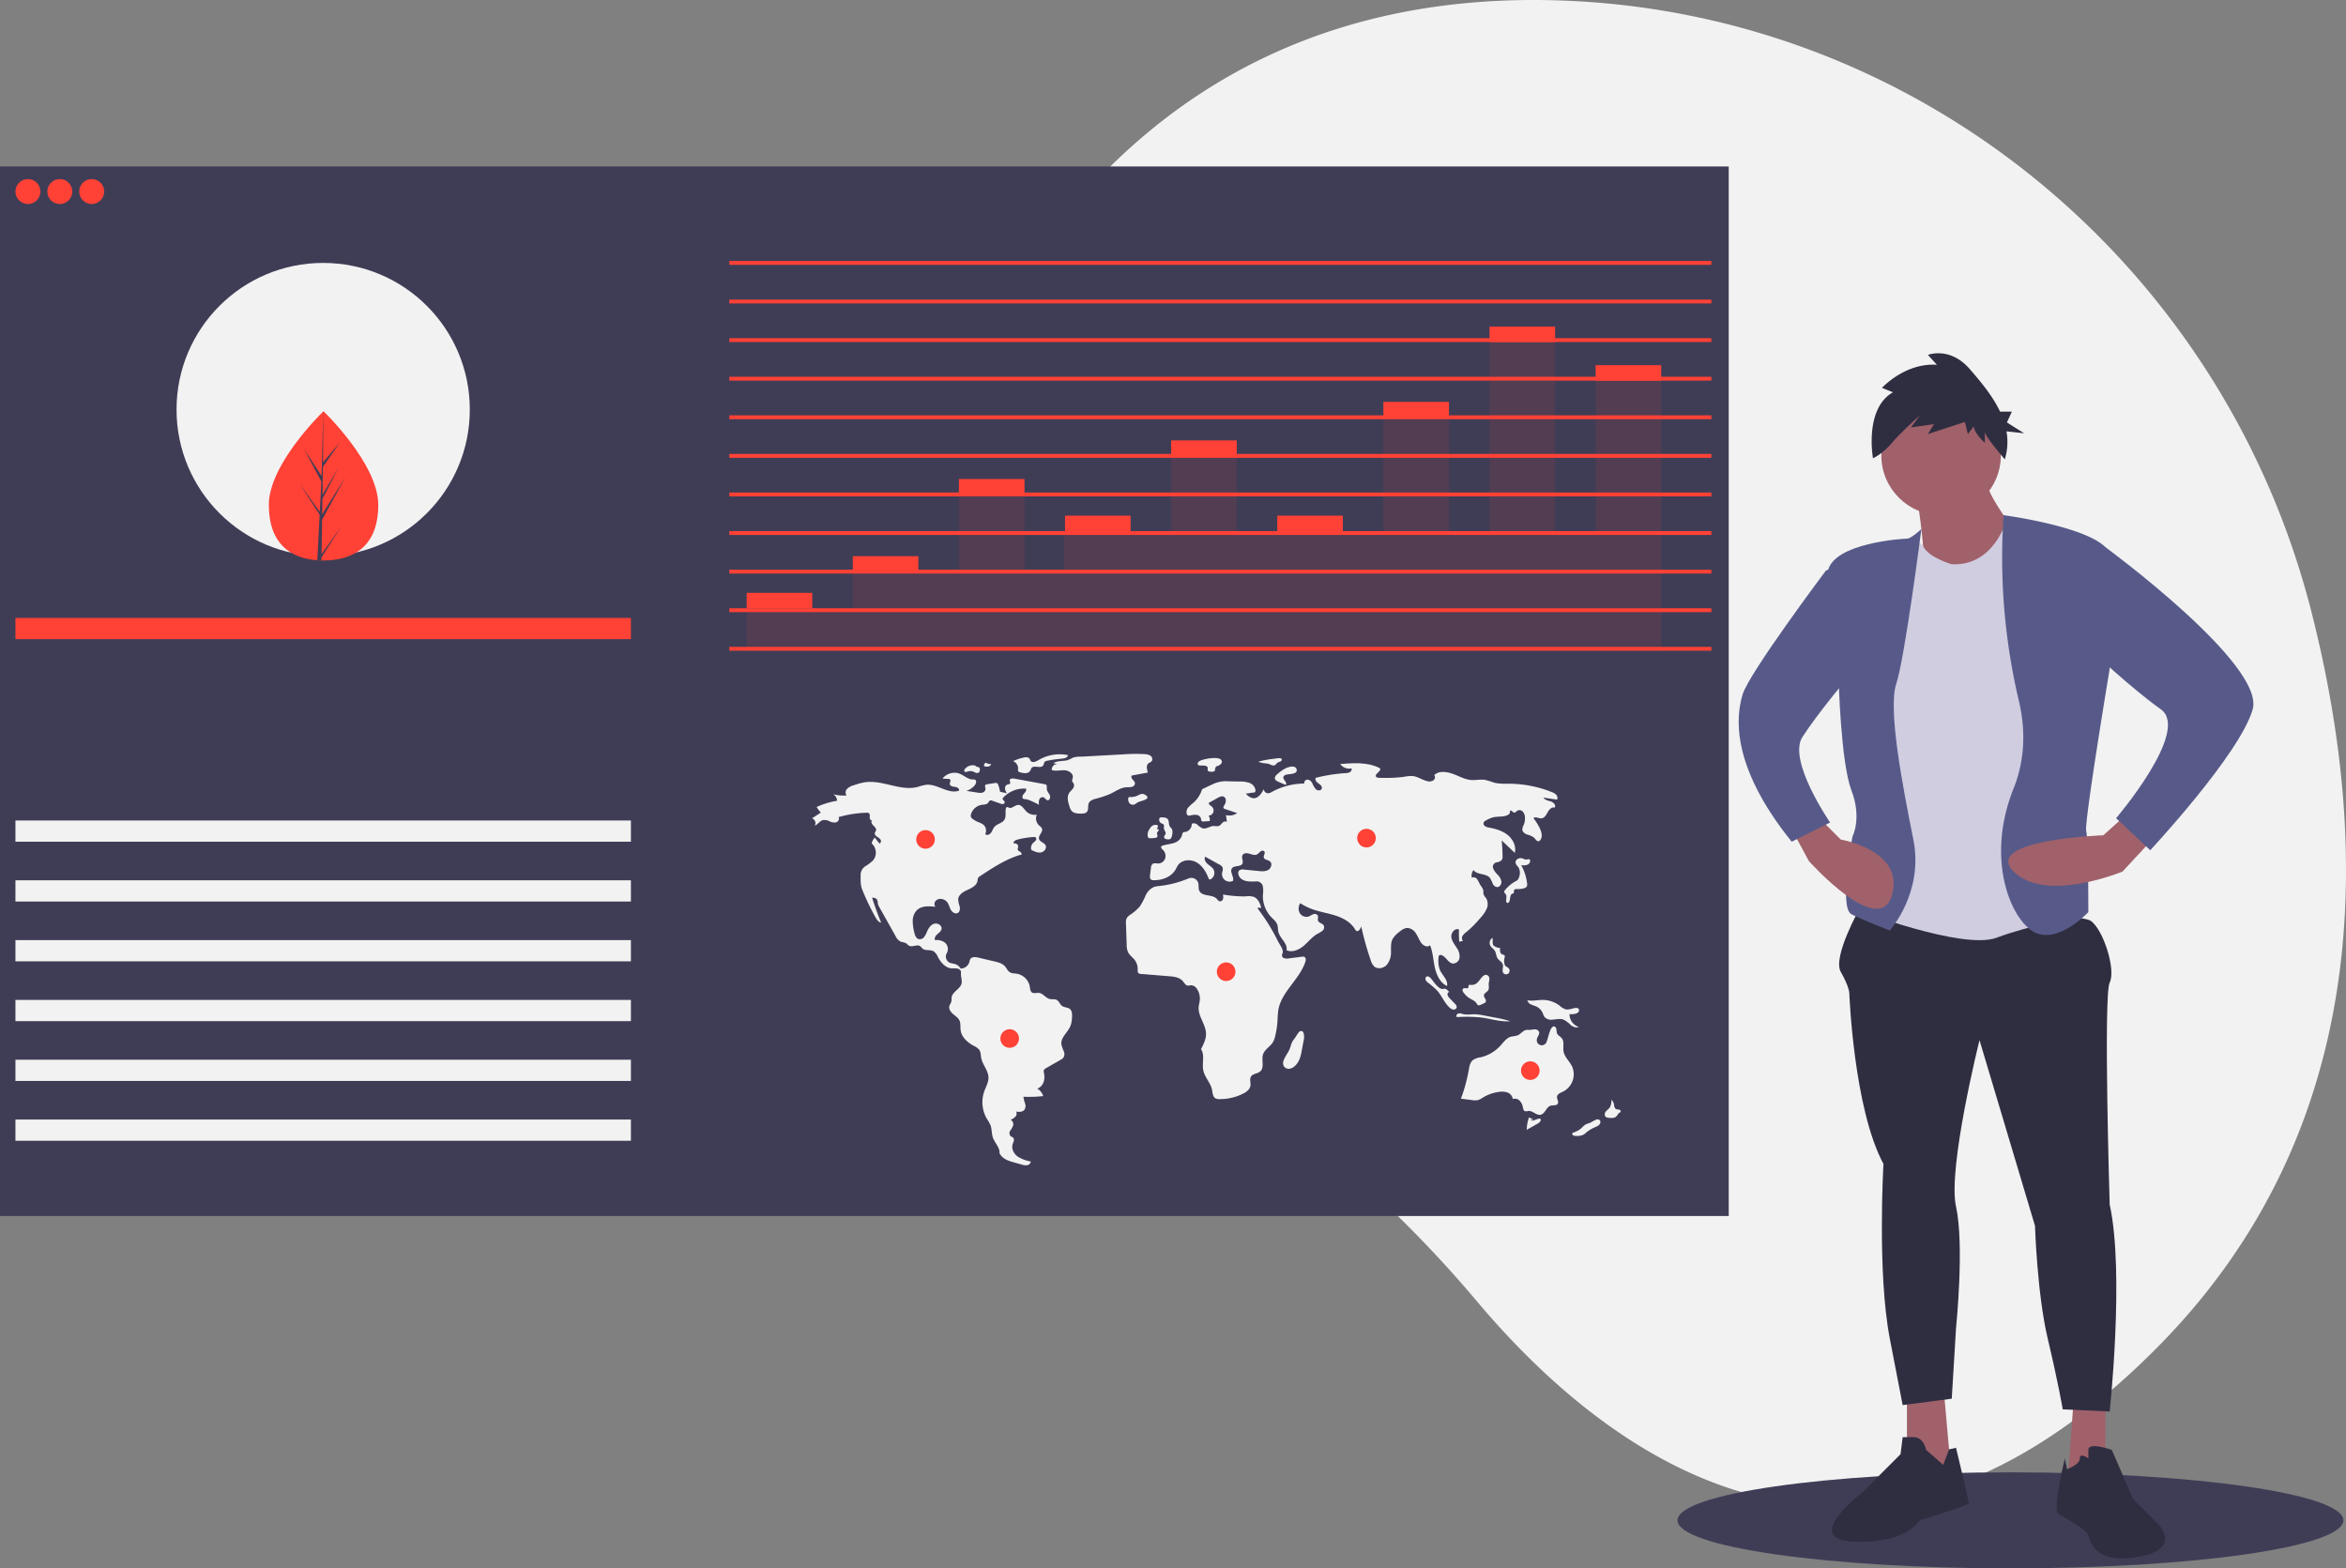 <svg id="b0a37f3a-1907-4368-876c-1460423e9ec9" data-name="Layer 1" xmlns="http://www.w3.org/2000/svg" width="1099.223" height="734.892" viewBox="0 0 1099.223 734.892"><rect x="0" y="0" width="1099.223" height="734.892" fill="#808080" stroke="none"/><title>google_analytics</title><path d="M1133.426,369.282C1091.8,205.596,947.966,87.438,779.136,82.698c-89.255-2.505-183.177,27.096-251.558,130.685C405.338,398.558,535.09,526.52,625.549,587.324A566.027,566.027,0,0,1,742.545,692.48C803.647,764.987,921.194,855.088,1061.187,713.914,1162.654,611.59,1161.154,478.313,1133.426,369.282Z" transform="translate(-50.388 -82.554)" fill="#f2f2f2"/><ellipse cx="942" cy="712.392" rx="156" ry="22.5" fill="#3f3d56"/><rect y="77.999" width="810" height="491.786" fill="#3f3d56"/><circle cx="13.08" cy="89.751" r="5.848" fill="#ff4136"/><circle cx="28.025" cy="89.751" r="5.848" fill="#ff4136"/><circle cx="42.969" cy="89.751" r="5.848" fill="#ff4136"/><circle cx="151.423" cy="191.905" r="68.705" fill="#f2f2f2"/><rect x="7.232" y="289.539" width="288.382" height="9.944" fill="#ff4136"/><rect x="7.232" y="384.461" width="288.382" height="9.944" fill="#f2f2f2"/><rect x="7.232" y="412.486" width="288.382" height="9.944" fill="#f2f2f2"/><rect x="7.232" y="440.51" width="288.382" height="9.944" fill="#f2f2f2"/><rect x="7.232" y="468.535" width="288.382" height="9.944" fill="#f2f2f2"/><rect x="7.232" y="496.559" width="288.382" height="9.944" fill="#f2f2f2"/><rect x="7.232" y="524.584" width="288.382" height="9.944" fill="#f2f2f2"/><rect x="341.719" y="122.296" width="460.145" height="1.808" fill="#ff4136"/><rect x="341.719" y="140.376" width="460.145" height="1.808" fill="#ff4136"/><rect x="341.719" y="158.457" width="460.145" height="1.808" fill="#ff4136"/><rect x="341.719" y="176.537" width="460.145" height="1.808" fill="#ff4136"/><rect x="341.719" y="194.617" width="460.145" height="1.808" fill="#ff4136"/><rect x="341.719" y="212.698" width="460.145" height="1.808" fill="#ff4136"/><rect x="341.719" y="230.778" width="460.145" height="1.808" fill="#ff4136"/><rect x="341.719" y="248.858" width="460.145" height="1.808" fill="#ff4136"/><rect x="341.719" y="266.939" width="460.145" height="1.808" fill="#ff4136"/><rect x="341.719" y="285.019" width="460.145" height="1.808" fill="#ff4136"/><rect x="341.719" y="303.099" width="460.145" height="1.808" fill="#ff4136"/><rect x="349.855" y="277.787" width="30.737" height="7.232" fill="#ff4136"/><rect x="399.576" y="260.611" width="30.737" height="7.232" fill="#ff4136"/><rect x="449.297" y="224.45" width="30.737" height="7.232" fill="#ff4136"/><rect x="499.018" y="241.626" width="30.737" height="7.232" fill="#ff4136"/><rect x="548.739" y="206.37" width="30.737" height="7.232" fill="#ff4136"/><rect x="598.46" y="241.626" width="30.737" height="7.232" fill="#ff4136"/><rect x="648.181" y="188.289" width="30.737" height="7.232" fill="#ff4136"/><rect x="697.902" y="153.033" width="30.737" height="7.232" fill="#ff4136"/><rect x="747.623" y="171.113" width="30.737" height="7.232" fill="#ff4136"/><polygon points="747.623 176.537 747.623 249.31 728.638 249.31 728.638 156.649 697.902 156.649 697.902 249.31 678.917 249.31 678.917 191.905 648.181 191.905 648.181 249.31 579.475 249.31 579.475 209.986 548.739 209.986 548.739 249.31 498.566 249.31 498.566 266.939 480.033 266.939 480.033 228.066 449.297 228.066 449.297 266.939 399.576 266.939 399.576 285.019 349.855 285.019 349.855 304.908 399.576 304.908 529.754 304.908 548.739 304.908 579.475 304.908 747.623 304.908 778.359 304.908 778.359 285.019 778.359 176.537 747.623 176.537" fill="#ff4136" opacity="0.1"/><path d="M518.93,453.477a12.539,12.539,0,0,0-.82-3.138,1.42,1.42,0,0,0-.722-.889,1.488,1.488,0,0,0-.716-.008l-3.678.563a1.41,1.41,0,0,0-.839.326c-.479.504-.007,1.315-.022,2.01a1.889,1.889,0,0,1-1.464,1.626,5.534,5.534,0,0,1-2.326-.029l-5.143-.799a8.48,8.48,0,0,0,3.891-2.596c.677-.802,1.037-2.299.059-2.678a2.402,2.402,0,0,0-.893-.072c-2.33.018-4.164-1.927-6.345-2.747a7.016,7.016,0,0,0-7.896,2.354l2.74.132a1.216,1.216,0,0,1,.73.195c.6.493-.146,1.441-.061,2.213.11,1.004,1.443,1.218,2.447,1.319s2.279.918,1.796,1.804c-5.049,1.739-10.187-3.4-15.489-2.767a31.471,31.471,0,0,0-3.92,1.019c-8.004,2.025-16.279-3.378-24.455-2.234A31.053,31.053,0,0,0,450.463,450.489a7.197,7.197,0,0,0-3.082,1.608,2.47,2.47,0,0,0-.35,3.183,17.913,17.913,0,0,1-6.277-.597,3.517,3.517,0,0,1,1.808,3.099,37.246,37.246,0,0,0-9.541,2.909,16.07,16.07,0,0,0,1.975,2.631l-4.173,2.681a2.382,2.382,0,0,1,1.319,3.479c1.462-.65,2.368-2.333,3.931-2.674a5.298,5.298,0,0,1,3.038.589,4.746,4.746,0,0,0,3.045.48c1.006-.295,1.748-1.6,1.109-2.431a52.04,52.04,0,0,1,13.219-2.065,1.658,1.658,0,0,1,1.001.19c.583.404.429,1.278.398,1.986s.521,1.64,1.154,1.32c-.745.646-.108,1.862.607,2.542s1.576,1.617,1.139,2.501c-.114.231-.308.415-.418.648-.324.687.191,1.488.798,1.944a6.804,6.804,0,0,1,1.774,1.407c.422.632.23,1.738-.524,1.826L460.266,475.022a5.584,5.584,0,0,0-1.449,2.746,5.761,5.761,0,0,1,.712,7.881,19.689,19.689,0,0,1-3.565,2.73,4.898,4.898,0,0,0-2.322,3.663c.005,2.594-.207,5.003.765,7.408a114.116,114.116,0,0,0,6.195,12.925c.613,1.096,1.405,2.298,2.647,2.486q-2.354-5.73-4.238-11.638a2.668,2.668,0,0,1,2.243.731,4.649,4.649,0,0,1,.435,1.961,6.074,6.074,0,0,0,.775,1.821l7.493,13.347a5.523,5.523,0,0,0,2.521,2.742,14.258,14.258,0,0,1,2.336.645c.548.323.916.897,1.475,1.202,1.578.861,3.773-.79,5.249.238a14.766,14.766,0,0,1,1.079,1.098c1.362,1.18,3.597.391,5.17,1.271a6.109,6.109,0,0,1,2.08,2.73c1.354,2.575,3.545,5.098,6.448,5.303a17.974,17.974,0,0,1,2.734.094c.891.203,1.768.98,1.625,1.883-.245,1.548.519,3.242.314,4.795-.374,2.829-4.387,4.073-4.732,6.906a16.025,16.025,0,0,1-.105,1.868c-.181.744-.74,1.35-.938,2.09-.376,1.402.628,2.797,1.731,3.74s2.419,1.756,3.022,3.076c.638,1.395.324,3.022.532,4.542.453,3.318,3.319,5.778,6.268,7.364a6.548,6.548,0,0,1,2.445,1.789c.759,1.094.684,2.537.937,3.844.621,3.202,3.316,5.84,3.393,9.101.054,2.318-1.234,4.42-2.004,6.607a15.408,15.408,0,0,0,1.258,12.779,20.466,20.466,0,0,1,1.672,2.942c.727,1.881.491,4.018,1.161,5.92.886,2.514,3.32,4.59,3.087,7.246,1.105,2.295,3.546,3.423,6,4.106l4.398,1.224a5.651,5.651,0,0,0,2.58.301,1.936,1.936,0,0,0,1.654-1.756,16.07,16.07,0,0,1-6.161-2.318c-1.778-1.314-2.996-3.655-2.321-5.76.313-.976.978-2.104.346-2.91-.362-.462-1.025-.583-1.433-1.004a2.191,2.191,0,0,1,.04-2.554,8.624,8.624,0,0,0,1.305-2.398,2.502,2.502,0,0,0-1.173-2.603,6.218,6.218,0,0,0,2.177-1.397,2.122,2.122,0,0,0,.387-2.405c1.337.17,2.916.253,3.794-.77a3.398,3.398,0,0,0,.376-3.078,13.147,13.147,0,0,1-.76-3.127,56.98,56.98,0,0,0,9.245-.313,5.994,5.994,0,0,0-2.811-3.52c1.389-.235,2.655-1.899,3.094-3.238a8.33,8.33,0,0,0,.056-4.181,2.243,2.243,0,0,1-.042-1.095,2.135,2.135,0,0,1,1.099-1.063l6.897-3.961a4.017,4.017,0,0,0,1.103-.814,3.277,3.277,0,0,0,.246-3.181,15.981,15.981,0,0,1-1.105-3.146c-.426-3.306,3.113-5.679,4.308-8.791a13.246,13.246,0,0,0,.655-3.854c.097-1.402.105-3.03-.972-3.933-1.032-.866-2.644-.673-3.723-1.478-.99-.738-1.331-2.173-2.413-2.769-.982-.542-2.213-.197-3.305-.452-1.923-.449-3.133-2.665-5.097-2.87-1.108-.116-2.362.426-3.27-.219-.8-.569-.832-1.712-.985-2.681a7.488,7.488,0,0,0-6.044-6.063c-1.142-.183-2.386-.114-3.358-.741-.984-.636-1.435-1.826-2.208-2.706-1.246-1.419-3.208-1.923-5.046-2.355l-7.477-1.758c-1.327-.312-3.038-.477-3.75.685a5.374,5.374,0,0,0-.444,1.395,4.321,4.321,0,0,1-4.064,3.059,4.806,4.806,0,0,0-2.834-2.193,17.657,17.657,0,0,1-2.293-.546,3.221,3.221,0,0,1-1.397-4.468,4.009,4.009,0,0,0-.685-4.822,6.507,6.507,0,0,0-4.816-1.303c-.447-.974.3-2.074,1.105-2.782s1.782-1.404,1.957-2.462c.276-1.663-1.847-2.927-3.458-2.431s-2.64,2.061-3.32,3.604a10.61,10.61,0,0,1-1.337,2.564,2.627,2.627,0,0,1-2.543,1.041c-1.327-.339-1.839-1.915-2.133-3.253a21.157,21.157,0,0,1-.708-5.45,7.126,7.126,0,0,1,2.055-4.963c2.206-2.025,5.589-1.826,8.566-1.503a2.175,2.175,0,0,1,.223-2.873,3.267,3.267,0,0,1,2.961-.727,4.081,4.081,0,0,1,2.294,1.372c.846,1.031,1.086,2.424,1.726,3.594s2.077,2.169,3.254,1.541c1.016-.542,1.178-1.952.925-3.076a11.565,11.565,0,0,1-.699-3.365c.175-2.191,2.446-3.51,4.451-4.413s4.3-2.116,4.617-4.291a3.913,3.913,0,0,1,.238-1.247,2.446,2.446,0,0,1,.897-.844c5.85-3.866,11.798-7.78,18.484-9.892.348-.11.389.012.743-.074.496-.287.167-1.08-.308-1.4s-1.112-.565-1.232-1.125c-.089-.412.154-.816.217-1.233a1.539,1.539,0,0,0-2.02-1.559c-.537-.711.526-1.538,1.385-1.774A37.611,37.611,0,0,1,534.726,474.76a1.423,1.423,0,0,1,.899.153,1.075,1.075,0,0,1,.073,1.468,8.637,8.637,0,0,1-1.209,1.098,3.301,3.301,0,0,0-.856,3.32c1.395.71,2.912,1.44,4.457,1.19s2.917-1.986,2.19-3.373c-.676-1.291-2.708-1.582-3.057-2.997-.409-1.657,1.936-3.13,1.408-4.753-.231-.711-.94-1.129-1.483-1.642a4.456,4.456,0,0,1-.975-4.941,5.622,5.622,0,0,1-4.931-1.543c-1.179-1.19-2.12-3.068-3.795-3.015-1.537.049-2.861,1.842-4.298,1.295-.354-.135-.726-.408-1.069-.248a.883.883,0,0,0-.399.662c-.365,1.746.263,3.735-.689,5.244-1.036,1.642-3.431,1.869-4.686,3.35-.681.804-.945,1.887-1.572,2.734s-1.956,1.386-2.708.648a3.732,3.732,0,0,0-1.014-4.538,9.958,9.958,0,0,0-2.239-1.089,13.281,13.281,0,0,1-2.502-1.394,2.464,2.464,0,0,1-.918-.983,2.239,2.239,0,0,1,.063-1.554,6.354,6.354,0,0,1,5.056-4.191c1.001-.136,2.166-.088,2.828-.851.35-.404.534-1.014,1.043-1.177a1.539,1.539,0,0,1,.963.119l3.736,1.315a2.622,2.622,0,0,0,1.331.22.902.902,0,0,0,.78-.948c-.119-.62-1.074-.918-.987-1.544a1.031,1.031,0,0,1,.313-.526,13.356,13.356,0,0,1,10.593-4.183c.472.774-.274,1.691-.895,2.353s-1.119,1.842-.369,2.351a2.057,2.057,0,0,0,.995.224,8.685,8.685,0,0,1,2.648.803q1.936.843,3.798,1.844a4.816,4.816,0,0,1,.096-2.446,1.656,1.656,0,0,1,1.962-1.068c.742.287,1.123,1.27,1.914,1.36,1.055.12,1.471-1.438,1.03-2.404s-1.313-1.775-1.386-2.834c-.049-.715.223-1.601-.348-2.033a1.554,1.554,0,0,0-.673-.236l-14.251-2.623c-.846-.156-2.069-.036-2.107.823-.021.48.408.955.218,1.396-.203.471-.868.428-1.353.594a1.849,1.849,0,0,0-1.058,1.944,5.409,5.409,0,0,0,.893,2.191C521.261,453.936,519.857,453.865,518.93,453.477Z" transform="translate(-50.388 -82.554)" fill="#f2f2f2"/><path d="M507.559,441.379a4.615,4.615,0,0,0-5.069,1.518,1.015,1.015,0,0,0-.235,1.069c.282.48.999.29,1.528.119a3.847,3.847,0,0,1,2.414-.058c.497.171.941.472,1.44.636a1.45,1.45,0,0,0,1.479-.216,1.925,1.925,0,0,0,.365-1.381,1.111,1.111,0,0,0-.283-.913,1.452,1.452,0,0,0-.655-.194,2.255,2.255,0,0,1-1.32-.771" transform="translate(-50.388 -82.554)" fill="#f2f2f2"/><path d="M512.698,439.949a1.174,1.174,0,0,0-1.135,1.653,4.758,4.758,0,0,0,1.897.124,1.622,1.622,0,0,0,1.326-1.216,3.053,3.053,0,0,1-2.162-.413" transform="translate(-50.388 -82.554)" fill="#f2f2f2"/><path d="M529.939,437.559a21.825,21.825,0,0,0-4.865,1.653,3.655,3.655,0,0,1,2.335,3.671,1.912,1.912,0,0,0,.022.908c.179.433.696.596,1.152.707a7.593,7.593,0,0,0,2.526.322,2.573,2.573,0,0,0,2.091-1.278,9.105,9.105,0,0,1,.435-1.028c1.091-1.662,4.332.348,5.504-1.258.413-.566.375-1.417.913-1.866a2.051,2.051,0,0,1,.938-.358,65.901,65.901,0,0,1,7.128-1.015c1.134-.099,2.611-.506,2.621-1.644a19.744,19.744,0,0,0-12.595,1.694c-1.404.703-3.261,2.182-4.613,1.25-.506-.349-.481-1.289-1.178-1.682A3.553,3.553,0,0,0,529.939,437.559Z" transform="translate(-50.388 -82.554)" fill="#f2f2f2"/><path d="M543.904,440.171l2.005.385a2.598,2.598,0,0,0-2.703,2.815c1.877.627,3.924.017,5.901.1s4.278,1.496,3.941,3.446c-.102.59-.443,1.179-.266,1.751a6.515,6.515,0,0,0,.677,1.054,2.36,2.36,0,0,1-.441,2.44c-.525.699-1.23,1.257-1.691,1.999-1.146,1.847-.495,4.236.188,6.3a5.554,5.554,0,0,0,1.068,2.133c1.011,1.075,2.659,1.169,4.134,1.19,1.074.016,2.304-.037,2.984-.87.887-1.086.267-2.781.85-4.056.53-1.158,1.881-1.655,3.105-2.007a46.462,46.462,0,0,0,6.647-2.169c2.632-1.211,5.092-3.097,7.985-3.253a10.961,10.961,0,0,0,2.425-.17,1.844,1.844,0,0,0,1.465-1.709c-.051-.693-.637-1.201-1.095-1.723s-.818-1.325-.397-1.878l7.583-1.416c-.538-1.465-.956-3.394.279-4.348.446-.344,1.042-.482,1.422-.897a1.839,1.839,0,0,0-.425-2.533,4.871,4.871,0,0,0-2.712-.822,72.774,72.774,0,0,0-10.001.089l-19.537,1.071a14.275,14.275,0,0,0-4.027.409,18.585,18.585,0,0,1-2.906,1.318C548.214,439.269,545.849,438.964,543.904,440.171Z" transform="translate(-50.388 -82.554)" fill="#f2f2f2"/><path d="M579.815,456.015a.807.807,0,0,0-.583.132.737.737,0,0,0-.19.45,2.971,2.971,0,0,0,.432,2.127,2.082,2.082,0,0,0,1.906.914c.903-.115,1.568-.885,2.398-1.261,1.279-.579,6.71-1.481,2.953-3.51-1.295-.7-2.131-.082-3.152.379A7.172,7.172,0,0,1,579.815,456.015Z" transform="translate(-50.388 -82.554)" fill="#f2f2f2"/><path d="M612.723,439.025a2.145,2.145,0,0,0-1.044.909.917.917,0,0,0,.344,1.216,1.368,1.368,0,0,0,.512.081l1.784.053c.758.023,1.704.184,1.908.914.151.542-.187,1.239.221,1.627a1.15,1.15,0,0,0,.607.237,4.135,4.135,0,0,0,1.797.058c1.298-.348.616-1.14,1.025-1.846.625-1.079.517-.426,1.619-1.044.814-.457,1.866-1.285,1.186-2.45C621.501,436.755,614.466,438.155,612.723,439.025Z" transform="translate(-50.388 -82.554)" fill="#f2f2f2"/><path d="M647.931,438.007l-1.036.138a41.724,41.724,0,0,0-6.935,1.328,11.542,11.542,0,0,0,3.037.745,9.329,9.329,0,0,1,1.701.242c.994.296,1.995,1.06,2.955.668.595-.243.789-.862,1.283-1.191.34-.227,1.632-.594,1.776-.823C651.88,437.264,648.828,437.887,647.931,438.007Z" transform="translate(-50.388 -82.554)" fill="#f2f2f2"/><path d="M652.48,442.715a19.427,19.427,0,0,0-3.823,2.799,2.314,2.314,0,0,0-.94,1.693c.059.886,1.002,1.4,1.82,1.746l3.311,1.402c.402-.566.034-1.348-.381-1.904s-.909-1.2-.725-1.87c.209-.764,1.141-1.024,1.922-1.156,1.273-.214,4.706-.197,4.294-2.249C657.472,440.759,653.758,442,652.48,442.715Z" transform="translate(-50.388 -82.554)" fill="#f2f2f2"/><path d="M651.814,579.498a3.16,3.16,0,0,0,.2,2.785,2.821,2.821,0,0,0,2.896,1.001,5.217,5.217,0,0,0,2.689-1.729,9.259,9.259,0,0,0,1.546-2.372,18.512,18.512,0,0,0,1.146-4.194l1.028-5.398c.23-1.206.221-4.905-1.997-3.7-.606.329-2.008,2.928-2.643,3.666-1.144,1.328-1.296,2.617-1.898,4.227C654.028,575.799,652.511,577.479,651.814,579.498Z" transform="translate(-50.388 -82.554)" fill="#f2f2f2"/><path d="M768.928,607.122a16.165,16.165,0,0,1-2.107-1.003,17.76,17.76,0,0,0-1.068,5.821l4.965-2.809c.747-.423,1.593-1.01,1.577-1.868a.591.591,0,0,0-.274-.537.669.669,0,0,0-.348-.041,8.404,8.404,0,0,0-2.102.675,2.566,2.566,0,0,1-2.144.011" transform="translate(-50.388 -82.554)" fill="#f2f2f2"/><path d="M795.118,608.79a10.747,10.747,0,0,0-1.592.571c-1.139.58-1.914,1.681-2.94,2.444a11.662,11.662,0,0,1-3.322,1.522.796.796,0,0,0,.186,1.174,2.303,2.303,0,0,0,1.311.295,6.925,6.925,0,0,0,3.529-.544,11.127,11.127,0,0,0,1.661-1.319,17.593,17.593,0,0,1,4.181-2.365,4.799,4.799,0,0,0,1.457-.871c.921-.908.986-2.308-.342-2.617C798.174,606.831,796.14,608.459,795.118,608.79Z" transform="translate(-50.388 -82.554)" fill="#f2f2f2"/><path d="M806.69,601.231a4.142,4.142,0,0,0-1.267-3.394,6.455,6.455,0,0,1-.754,3.615c-.501.736-1.286,1.234-1.835,1.935a1.885,1.885,0,0,0-.149,2.429,2.412,2.412,0,0,0,1.429.492c1.281.151,2.764.235,3.663-.691.49-.505.729-1.254,1.327-1.625a1.615,1.615,0,0,0,.582-.417c.247-.393-.145-.91-.587-1.052s-.929-.075-1.373-.209-.851-.634-.624-1.038" transform="translate(-50.388 -82.554)" fill="#f2f2f2"/><path d="M786.123,555.407a5.759,5.759,0,0,1-2.055.121,7.444,7.444,0,0,1-2.949-1.774,13.009,13.009,0,0,0-7.601-2.656c-2.502-.047-5.028.631-7.486.158a2.953,2.953,0,0,0,1.74,1.961c.815.398,1.715.598,2.535.989a6.052,6.052,0,0,1,2.931,3.05,8.61,8.61,0,0,0,.83,1.824,4.208,4.208,0,0,0,3.732,1.251c1.782-.117,3.643-.63,5.301.034a13.612,13.612,0,0,1,3.235,2.481c1.059.863,2.55,1.504,3.766.881a6.226,6.226,0,0,1-4.308-5.991c1.193.11,4.627.067,4.442-1.959C790.079,554.059,787.147,555.222,786.123,555.407Z" transform="translate(-50.388 -82.554)" fill="#f2f2f2"/><path d="M770.523,569.379c.212-1.161,1.37-2.187,1.009-3.311a2.038,2.038,0,0,0-1.967-1.18c-.816-.019-1.618.224-2.434.247a11.862,11.862,0,0,0-1.594.023c-1.62.266-2.618,1.964-4.145,2.568a25.188,25.188,0,0,1-2.936.551c-2.191.576-3.578,2.647-5.11,4.316a18.235,18.235,0,0,1-9.256,5.398,8.452,8.452,0,0,0-3.576,1.282c-1.312,1.072-1.634,2.909-1.926,4.577a75.6,75.6,0,0,1-3.68,13.51l5.203.664a7.073,7.073,0,0,0,2.968-.043,8.615,8.615,0,0,0,1.952-1.04,19.487,19.487,0,0,1,7.613-2.748,8.083,8.083,0,0,1,4.07.285,3.785,3.785,0,0,1,2.483,3.026,3.197,3.197,0,0,1,3.195.777,5.554,5.554,0,0,1,1.525,3.045c.137.712.274,1.565.935,1.864.539.244,1.157-.019,1.747-.066,2.001-.16,3.661,2.173,5.627,1.771,2.109-.431,2.627-3.589,4.684-4.222,1.182-.363,2.839.078,3.405-1.021.499-.969-.496-2.087-.394-3.171.126-1.336,1.702-1.903,2.917-2.473a9.095,9.095,0,0,0,4.145-11.757c-1.202-2.463-3.568-4.401-4.005-7.107-.336-2.082.484-4.509-.843-6.147-.675-.834-1.818-1.294-2.22-2.288a11.277,11.277,0,0,1-.287-1.998c-.136-.661-.713-1.353-1.366-1.182-1.896.498-2.501,6.354-3.516,7.777A2.354,2.354,0,0,1,770.523,569.379Z" transform="translate(-50.388 -82.554)" fill="#f2f2f2"/><path d="M735.484,557.62a3.052,3.052,0,0,0-1.976-.101c-.621.26-.983,1.171-.485,1.623a66.901,66.901,0,0,1,11.683.227c4.452.61,8.858,2.12,13.33,1.676a67.843,67.843,0,0,0-7.776-1.804l-4.378-.836a33.848,33.848,0,0,0-3.555-.549C739.829,557.648,737.939,558.308,735.484,557.62Z" transform="translate(-50.388 -82.554)" fill="#f2f2f2"/><path d="M739.385,544.046c-.324-.027-.724-.05-.892.228-.16.266.023.617-.063.915-.117.407-.651.511-1.071.456a2.051,2.051,0,0,0-1.247.014,1.057,1.057,0,0,0-.409,1.2,3.09,3.09,0,0,0,.721,1.149,11.736,11.736,0,0,0,1.87,1.875c1.339.989,3.154,1.465,3.998,2.901a1.925,1.925,0,0,0,.534.719,1.484,1.484,0,0,0,1.369-.138l1.529-.698a1.736,1.736,0,0,0,.715-.486,1.571,1.571,0,0,0-.158-1.658,2.85,2.85,0,0,1-.605-1.624c.112-1.043,1.454-1.443,2.005-2.335.556-.9.194-2.059.258-3.115.075-1.235.851-2.841-.398-3.764-1.061-.784-2.075-.06-2.837.806C743.098,542.315,742.338,544.293,739.385,544.046Z" transform="translate(-50.388 -82.554)" fill="#f2f2f2"/><path d="M748.664,525.594c.522.999,1.61,1.595,2.179,2.569.617,1.055.547,2.417,1.216,3.44.687,1.049,2.068,1.606,2.453,2.799.42,1.302-.533,2.885.227,4.024a1.689,1.689,0,0,0,2.478.228,1.817,1.817,0,0,0-.075-2.536c-.45-.41-1.096-.588-1.472-1.067a2.239,2.239,0,0,1-.381-.928,6.078,6.078,0,0,1,.096-2.913,1.296,1.296,0,0,0,.073-.762c-.169-.492-.835-.527-1.302-.755-1.062-.518-1.036-2.016-.85-3.183-.123.777-2.89-.544-3.18-.984-.576-.874-.262-2.56-.376-3.526A2.745,2.745,0,0,0,748.664,525.594Z" transform="translate(-50.388 -82.554)" fill="#f2f2f2"/><path d="M720.792,540.968c-.511-.572-1.28-1.17-1.964-.825a1.244,1.244,0,0,0-.461,1.533,3.375,3.375,0,0,0,1.114,1.328,38.882,38.882,0,0,1,4.207,3.606c2.227,2.448,3.407,5.75,5.829,8.005a3.27,3.27,0,0,0,1.836.993,1.427,1.427,0,0,0,1.579-1.09,2.079,2.079,0,0,0-.733-1.529c-.941-1.023-1.971-1.966-2.859-3.035a2.55,2.55,0,0,1-.731-1.526c-.004-.576.521-1.179,1.079-1.036-.679-.173-1.182-1.304-2.178-1.516-.832-.178-1.034.338-2.024-.087C723.597,544.979,722.115,542.449,720.792,540.968Z" transform="translate(-50.388 -82.554)" fill="#f2f2f2"/><path d="M765.18,485.308a15.643,15.643,0,0,1-1.596-.57c-1.403-.421-3.258.61-3.071,2.062.124.965,1.022,1.616,1.518,2.453a5.45,5.45,0,0,1,.153,4.206,3.288,3.288,0,0,1-.531,1.197,4.053,4.053,0,0,1-1.257.904,16.811,16.811,0,0,0-4.919,4.179,1.204,1.204,0,0,0-.297.56c-.067.49.426.848.705,1.257.619.909.172,2.131.233,3.229a.913.913,0,0,0,.385.801c.373.19.815-.132,1.018-.499.671-1.216.166-3.168,1.425-3.754.238-.111.527-.158.686-.367.252-.332.009-.823.137-1.22.192-.596,1.006-.622,1.632-.596a9.261,9.261,0,0,0,3.181-.423,2.118,2.118,0,0,0,1.053-.61,2.291,2.291,0,0,0,.268-1.735,23.516,23.516,0,0,0-2.778-8.478,5.051,5.051,0,0,0,3.264-.313c.534-.323,1.175-1.288.91-1.945C766.877,484.607,766.12,485.482,765.18,485.308Z" transform="translate(-50.388 -82.554)" fill="#f2f2f2"/><path d="M623.392,501.682a4.259,4.259,0,0,1,.03,2.141,1.464,1.464,0,0,1-1.656,1.045c-.536-.163-.846-.702-1.227-1.113-2.118-2.286-6.896-.963-8.204-3.791-.534-1.154-.171-2.537-.535-3.756a3.343,3.343,0,0,0-3.386-2.3,6.957,6.957,0,0,0-1.948.582,49.126,49.126,0,0,1-12.908,3.229,10.606,10.606,0,0,0-2.48.451,7.854,7.854,0,0,0-3.946,4.066,31.462,31.462,0,0,1-2.723,5.112,22.701,22.701,0,0,1-4.621,3.948,4.715,4.715,0,0,0-1.524,1.598,4.998,4.998,0,0,0-.306,2.374l.333,9.788a8.84,8.84,0,0,0,.66,3.69c.704,1.407,2.094,2.328,3.058,3.571a6.995,6.995,0,0,1,1.451,4.467c-.021.648-.085,1.414.42,1.821a1.846,1.846,0,0,0,1.032.297l13.24,1.084c2.329.191,4.91.504,6.431,2.279.718.837,1.294,2.042,2.393,2.132a8.893,8.893,0,0,0,1.402-.192,3.443,3.443,0,0,1,2.895,1.804,8.001,8.001,0,0,1,1.285,5.134c-.108,1.135-.46,2.238-.536,3.375-.289,4.327,3.38,8.087,3.451,12.423.042,2.551-1.169,4.934-2.35,7.195,1.905,2.886.345,6.73,1.104,10.104.72,3.201,3.389,5.708,4.054,8.921.304,1.471.322,3.281,1.619,4.039a3.691,3.691,0,0,0,1.832.367,24.154,24.154,0,0,0,10.999-2.504c1.604-.796,3.266-1.984,3.546-3.753.226-1.426-.497-3.021.239-4.264.867-1.464,3.09-1.348,4.366-2.474,2.071-1.826.456-5.309,1.295-7.939.754-2.364,3.35-3.62,4.637-5.742a10.205,10.205,0,0,0,1.077-2.92,41.657,41.657,0,0,0,1.096-7.448,44.642,44.642,0,0,1,.337-4.562c1.387-8.619,9.908-14.391,12.675-22.671.264-.791.388-1.844-.315-2.291a2.015,2.015,0,0,0-1.34-.14l-6.104.769a4.202,4.202,0,0,1-2.258-.13,1.449,1.449,0,0,1-.826-1.865c1.037-1.878-1.096-4.251-2.043-6.175a91.12,91.12,0,0,0-9.074-14.715,1.496,1.496,0,0,1-.398-.864l1.732.058c-.585-2.098-1.55-4.394-3.588-5.162a8.933,8.933,0,0,0-3.646-.216A53.27,53.27,0,0,1,623.392,501.682Z" transform="translate(-50.388 -82.554)" fill="#f2f2f2"/><path d="M634.143,454.398a5.916,5.916,0,0,0,3.277,2.18c2.348.3,4.035-2.127,5.11-4.236a2.07,2.07,0,0,0,2.16,1.915,4.263,4.263,0,0,0,1.624-.635,32.002,32.002,0,0,1,15.161-3.919,1.637,1.637,0,0,1,1.25-1.8c1.078-.214,2.048.718,2.568,1.686a9.284,9.284,0,0,0,1.67,2.814c.826.724,2.425.693,2.751-.356.313-1.007-.736-1.866-1.608-2.46s-1.791-1.693-1.203-2.569a78.318,78.318,0,0,1,13.491-2.171,5.65,5.65,0,0,0,2.271-.391,1.765,1.765,0,0,0,1.06-1.866,5.143,5.143,0,0,1-5.367-2.024c6.323-.522,13.048-.967,18.652,2.009.672,1.444-2.755,2.645-1.838,3.947a1.66,1.66,0,0,0,1.386.473,68.753,68.753,0,0,0,11.661-.445,15.614,15.614,0,0,1,4.241-.344c2.353.29,4.365,1.86,6.68,2.372a3.574,3.574,0,0,0,2.793-.333A1.771,1.771,0,0,0,722.42,445.736c2.179-2.136,5.797-1.607,8.672-.584s5.599,2.672,8.642,2.9c2.182.163,4.395-.424,6.551-.05a40.778,40.778,0,0,1,3.94,1.208c2.505.7,5.154.553,7.755.586a54.338,54.338,0,0,1,19.364,3.848,5.757,5.757,0,0,1,2.153,1.272,2.111,2.111,0,0,1,.481,2.316l-6.371-.931c.6,1.182,2.153,1.383,3.414,1.791s2.569,1.8,1.811,2.888c-1.366-.435-2.605.931-3.295,2.188s-1.531,2.762-2.963,2.839c-1.282.069-2.833-1.023-3.669-.048a25.024,25.024,0,0,1,2.948,4.713c.826,1.72,1.414,3.888.298,5.436a1.409,1.409,0,0,1-.753.584c-.912.231-1.504-.884-2.158-1.56a7.83,7.83,0,0,0-3.185-1.492c-1.116-.399-2.291-1.185-2.378-2.367a4.727,4.727,0,0,1,.62-2.098,8.084,8.084,0,0,0,.614-3.626,4.118,4.118,0,0,0-1.059-2.732,2.121,2.121,0,0,0-2.722-.28c-.359.298-.646.774-1.112.792-.823.032-1.455-1.404-2.118-.914a2.251,2.251,0,0,1-.306,1.505c-1.977,1.719-5.013.992-7.561,1.599a14.192,14.192,0,0,0-3.45,1.507,2.22,2.22,0,0,0-.986.828,1.526,1.526,0,0,0,.593,1.821,4.71,4.71,0,0,0,1.956.668c3.106.588,6.258,1.499,8.711,3.494s4.061,5.294,3.285,8.359l-6.126-5.854q.349,3.687.396,7.394a3.324,3.324,0,0,1-.194,1.422c-.437.965-1.62,1.289-2.658,1.502a2.082,2.082,0,0,0-1.598,2.667,8.699,8.699,0,0,0,2.129,3.071,5.897,5.897,0,0,1,1.779,3.245c.11,1.252-.834,2.662-2.088,2.575a2.754,2.754,0,0,1-2.06-1.779,11.3,11.3,0,0,0-1.255-2.555c-1.843-2.217-5.983-1.267-7.634-3.63a3.734,3.734,0,0,0-.772,3.554,1.957,1.957,0,0,1,2.397.665,16.379,16.379,0,0,1,1.303,2.379c.612,1.059,1.585,1.998,1.67,3.218a10.517,10.517,0,0,0,.023,1.384,5.594,5.594,0,0,0,1.21,1.888,5.42,5.42,0,0,1,.308,5.044,15.555,15.555,0,0,1-2.973,4.316,52.055,52.055,0,0,1-6.474,6.52,6.801,6.801,0,0,0-1.838,1.849,2.005,2.005,0,0,0,.207,2.42c-.468.023-1.307.254-1.774.277a41.254,41.254,0,0,1-.107-5.644c-1.846-.886-3.834,1.487-3.595,3.521s1.709,3.666,2.757,5.426a6.411,6.411,0,0,1,1.079,4.263,3.134,3.134,0,0,1-3.065,2.707c-2.373-.207-3.365-3.614-5.715-4.003a.96.96,0,0,0-.618.061c-.349.191-.409.658-.429,1.056a13.101,13.101,0,0,0,.582,5.777c1.114,2.631,3.991,4.84,3.388,7.633-3.252-1.512-4.942-5.158-5.71-8.661s-.896-7.18-2.272-10.491c-1.045,1.339-3.241.232-4.196-1.173-.905-1.332-1.462-2.873-2.34-4.223a5.191,5.191,0,0,0-3.832-2.633c-1.687-.078-3.149,1.08-4.436,2.173a10.341,10.341,0,0,0-2.762,3.077c-.9,1.809-.664,3.941-.708,5.961a9.103,9.103,0,0,1-1.998,6.086c-1.488,1.599-4.235,2.155-5.877.715a6.623,6.623,0,0,1-1.642-2.955,144.644,144.644,0,0,1-4.444-15.866c-.276,1.225-1.352,2.805-2.38,2.083a2.131,2.131,0,0,1-.548-.706c-1.917-3.25-5.468-5.199-9.056-6.368s-7.362-1.714-10.91-2.998a27.634,27.634,0,0,1-5.66-2.819,4.451,4.451,0,0,0-.272,4.553,3.627,3.627,0,0,0,4.092,1.713c.788-.252,1.453-.799,2.235-1.069a1.744,1.744,0,0,1,2.173.616c.327.721-.167,1.593.078,2.345.374,1.146,2.102,1.235,2.707,2.278a2.098,2.098,0,0,1-.563,2.433,10.181,10.181,0,0,1-2.283,1.406c-2.544,1.415-4.353,3.829-6.576,5.708s-5.36,3.25-8.009,2.045c.632-3.198-3.178-5.546-3.879-8.729-.231-1.048-.111-2.161-.44-3.182-.477-1.478-1.788-2.495-2.864-3.615a14.188,14.188,0,0,1-3.892-10.323,14.49,14.49,0,0,0,0-3.935,2.949,2.949,0,0,0-2.677-2.465c-3.005.133-6.791.356-8.367-2.205-.563-.914-.808-2.253.006-2.954a2.857,2.857,0,0,1,2.175-.373l6.771.666c1.584.156,3.295.284,4.654-.544s1.948-3.025.689-3.999c-.919-.712-2.567-.673-2.834-1.805-.223-.942.82-2.012.257-2.799-.404-.565-1.312-.408-1.862.015a11.93,11.93,0,0,1-1.565,1.363c-1.08.562-2.371.027-3.534-.337s-2.721-.395-3.284.685c-.631,1.207.559,2.789-.066,3.999-.827,1.6-3.629.689-4.791,2.065-1.333,1.579.907,3.933.458,5.95a3.704,3.704,0,0,1-3.649-.205,3.544,3.544,0,0,1-1.532-3.3c.111-.907.584-1.833.267-2.691a3.157,3.157,0,0,0-1.599-1.463l-6.58-3.636c-.611,1.133.161,2.538,1.127,3.389s2.176,1.492,2.81,2.612a3.429,3.429,0,0,1-1.29,4.521.792.792,0,0,1-.652.114.91.91,0,0,1-.423-.569c-1.161-2.971-2.904-5.9-5.69-7.452s-6.791-1.233-8.618,1.381c-.434.621-.725,1.329-1.103,1.985-2.009,3.488-6.315,5.139-10.339,5.032a2.053,2.053,0,0,1-1.128-.265c-.65-.449-.621-1.402-.521-2.186l.422-3.327a2.643,2.643,0,0,1,.736-1.824c.745-.588,1.821-.217,2.77-.231a3.51,3.51,0,0,0,3.186-2.459,3.956,3.956,0,0,0-1.101-3.934c-.435-.409-1.019-.922-.789-1.473a1.218,1.218,0,0,1,.854-.575c1.705-.495,3.507-.625,5.183-1.209a5.382,5.382,0,0,0,3.7-3.51c.122-.53.177-1.173.653-1.436a1.959,1.959,0,0,1,.755-.154,3.675,3.675,0,0,0,3.152-3.831,2.398,2.398,0,0,1,2.707.449,7.618,7.618,0,0,0,2.409,1.644c1.763.48,3.466-1.081,5.293-1.088a6.819,6.819,0,0,0,2.286.008c.733-.264,1.17-.993,1.733-1.532s1.549-.867,2.068-.287l-.442-3.275a6.439,6.439,0,0,0,5.24-.947l-5.715-1.931a1.242,1.242,0,0,1-.534-.286c-.415-.447-.003-1.145.335-1.653.808-1.217.944-3.221-.385-3.826-.907-.413-1.948.083-2.819.568l-4.171,2.326c-.133.793.837,1.242,1.438,1.776a2.411,2.411,0,0,1-1.572,4.212,3.004,3.004,0,0,1,.536,2.547l-2.806.202a1.216,1.216,0,0,1-.91-.178c-.3-.267-.259-.734-.329-1.129a2.45,2.45,0,0,0-2.056-1.794,7.231,7.231,0,0,0-2.873.265,1.715,1.715,0,0,1-1.235-.029,1.233,1.233,0,0,1-.489-.617,3.168,3.168,0,0,1,.638-3.042,16.884,16.884,0,0,1,2.392-2.2,13.945,13.945,0,0,0,4.146-6.431c1.545-.647,3.144-1.527,4.689-2.174a14.349,14.349,0,0,1,7.712-1.494l5.232.1a12.545,12.545,0,0,1,4.572.658,4.263,4.263,0,0,1,2.79,3.414,1.048,1.048,0,0,1-.335.958,1.236,1.236,0,0,1-.661.149C636.204,453.988,635.588,454.348,634.143,454.398Z" transform="translate(-50.388 -82.554)" fill="#f2f2f2"/><path d="M592.443,470.795a1.531,1.531,0,0,0,.417-1.54,2.864,2.864,0,0,0-2.965.56,4.999,4.999,0,0,0-.794,1.05,4.682,4.682,0,0,0-.897,3.715,1.055,1.055,0,0,0,.483.661,1.27,1.27,0,0,0,.563.088,18.873,18.873,0,0,0,2.266-.139c.462-.056.998-.187,1.176-.616.235-.565-.333-1.204-.168-1.792a1.958,1.958,0,0,1,.483-.692.915.915,0,0,0,.285-.768c-.067-.276-.49-.433-.642-.193" transform="translate(-50.388 -82.554)" fill="#f2f2f2"/><path d="M596.37,465.703a6.339,6.339,0,0,0-2.053-.129.895.895,0,0,0-.437.099.73.73,0,0,0-.27.39,1.94,1.94,0,0,0,1.129,2.377,2.427,2.427,0,0,1,.7.281c.581.451.21,1.371.32,2.098.123.816.913,1.501.768,2.313-.114.64-.798,1.147-.688,1.788.115.671.967.873,1.646.927a2.07,2.07,0,0,0,1.166-.134,1.806,1.806,0,0,0,.736-1.065,6.829,6.829,0,0,0,.344-2.571,2.438,2.438,0,0,0-.29-1.135,6.338,6.338,0,0,0-.678-.776C597.464,468.654,598.833,466.398,596.37,465.703Z" transform="translate(-50.388 -82.554)" fill="#f2f2f2"/><circle cx="433.662" cy="393.322" r="4.364" fill="#ff4136"/><circle cx="473.088" cy="486.62" r="4.364" fill="#ff4136"/><circle cx="640.272" cy="392.72" r="4.364" fill="#ff4136"/><circle cx="717.017" cy="501.668" r="4.364" fill="#ff4136"/><circle cx="574.512" cy="455.32" r="4.364" fill="#ff4136"/><path d="M227.622,319.109c.009,19.31-11.467,26.057-25.626,26.063q-.493 0-.982-.011-.984-.021-1.948-.089c-12.78-.899-22.713-7.981-22.721-25.939-.009-18.584,23.732-42.049,25.512-43.784l.003-.002c.068-.066.102-.099.102-.099S227.613,299.801,227.622,319.109Z" transform="translate(-50.388 -82.554)" fill="#ff4136"/><path d="M201.061,342.219l9.371-13.106-9.394,14.545-.024,1.504q-.984-.021-1.948-.089l1.001-19.318-.008-.149.017-.028.095-1.825-9.431-14.572,9.459,13.204.024.387.756-14.596-8.075-15.059,8.173,12.494.78-30.261.003-.101 0.0.099-.121,23.864,8.025-9.464-8.059,11.52-.206,13.069,7.495-12.545-7.524,14.467-.114,7.267,10.878-17.463-10.919,19.998Z" transform="translate(-50.388 -82.554)" fill="#3f3d56"/><path d="M948.388,313.446s4,27,3,29,3,13,19,10,22-24,22-24-13-17-11-22Z" transform="translate(-50.388 -82.554)" fill="#a0616a"/><polygon points="893.5 653.392 893.5 686.392 914.5 693.392 910.5 648.392 893.5 653.392" fill="#a0616a"/><polygon points="971.5 657.392 968.5 698.392 986.5 687.392 986.5 654.392 971.5 657.392" fill="#a0616a"/><path d="M921.888,507.946s-13,23-9,30,4,10,4,10,2,54,16,80c0,0-3,51,3,82l6,31,23-3,2-33s4-39,0-57,11-78,11-78l26,87s1,32,6,53,7,33,7,33l22,1s7-65,0-97c0,0-3-98,0-104s-3-25-9-29S921.888,507.946,921.888,507.946Z" transform="translate(-50.388 -82.554)" fill="#2f2e41"/><path d="M952.888,761.946s-1-6-6-6h-5l-1,8-18,18s-29,22-4,23,31-10,31-10,23-7,23-8-6-26-6-26l-3.267.741-2.733,7.259Z" transform="translate(-50.388 -82.554)" fill="#2f2e41"/><path d="M1039.888,761.946s-11-4-11,0v4s-4-3-4,0-6,5-6,5l-1-5s-6,24-3,26,13,7,14,10,3,14,24,10,8-16,8-16l-11-11Z" transform="translate(-50.388 -82.554)" fill="#2f2e41"/><circle cx="909.5" cy="213.392" r="28" fill="#a0616a"/><path d="M964.888,346.946s-10.891-3.054-13.446-8.527-22.554,4.527-22.554,4.527l-7,88-2.5,77.5s50.5,19.5,66.5,13.5,35-9,35-9l3-150-5-28s-23.566-9.861-28.283-8.931C990.605,326.015,984.888,347.946,964.888,346.946Z" transform="translate(-50.388 -82.554)" fill="#d0cde1"/><path d="M950.656,330.445s-4.768,4.501-6.768,4.501-34,2-37,15,5,51,5,51,1,39,6,52,.5,21.5.5,21.5-6.5,33.5-.5,36.5,17.933,7.602,17.933,7.602S951.888,500.946,946.888,475.946s-12-61-8-73S950.656,330.445,950.656,330.445Z" transform="translate(-50.388 -82.554)" fill="#575a89"/><path d="M890.888,472.946l7,13s33,37,39,16-24-26-24-26l-9-9Z" transform="translate(-50.388 -82.554)" fill="#a0616a"/><path d="M989.156,323.946s37.732,5,47.732,15,2,57,2,57-12,72-11,76,1,38,1,38-13,14-24,10-25-33-11-68c5.882-14.706,5.233-29.059,2.502-40.759a292.489,292.489,0,0,1-7.233-87.241Z" transform="translate(-50.388 -82.554)" fill="#575a89"/><path d="M1045.888,464.946l-10,9s-57,2-42,17,51,0,51,0l13-14-13-12Z" transform="translate(-50.388 -82.554)" fill="#a0616a"/><path d="M937.342,266.363l-5.147-2.061s10.761-11.848,25.734-10.817l-4.211-4.636s10.294-4.121,19.651,6.697c4.919,5.687,10.611,12.371,14.159,19.9h5.512l-2.3,5.065,8.052,5.065-8.264-.91a28.029,28.029,0,0,1-.782,13.119s-9.358-10.818-9.358-12.878v5.151s-5.147-4.636-5.147-7.727l-2.807,3.606-1.404-5.666-17.312,5.666,2.807-4.636L945.764,282.847l4.211-5.666s-8.978,8.008-12.633,12.363c-4.954,5.902-9.358,7.727-9.358,7.727S923.774,274.09,937.342,266.363Z" transform="translate(-50.388 -82.554)" fill="#2f2e41"/><path d="M914.888,345.946l-9,4s-36,48-39,58-6,33,23,69l18-9s-20-29-13-40,23-30,23-30Z" transform="translate(-50.388 -82.554)" fill="#575a89"/><path d="M1030.888,337.946l6,1s75,55,69,76-48,66-48,66l-16-15s35-41,21-51-32-27-32-27Z" transform="translate(-50.388 -82.554)" fill="#575a89"/></svg>